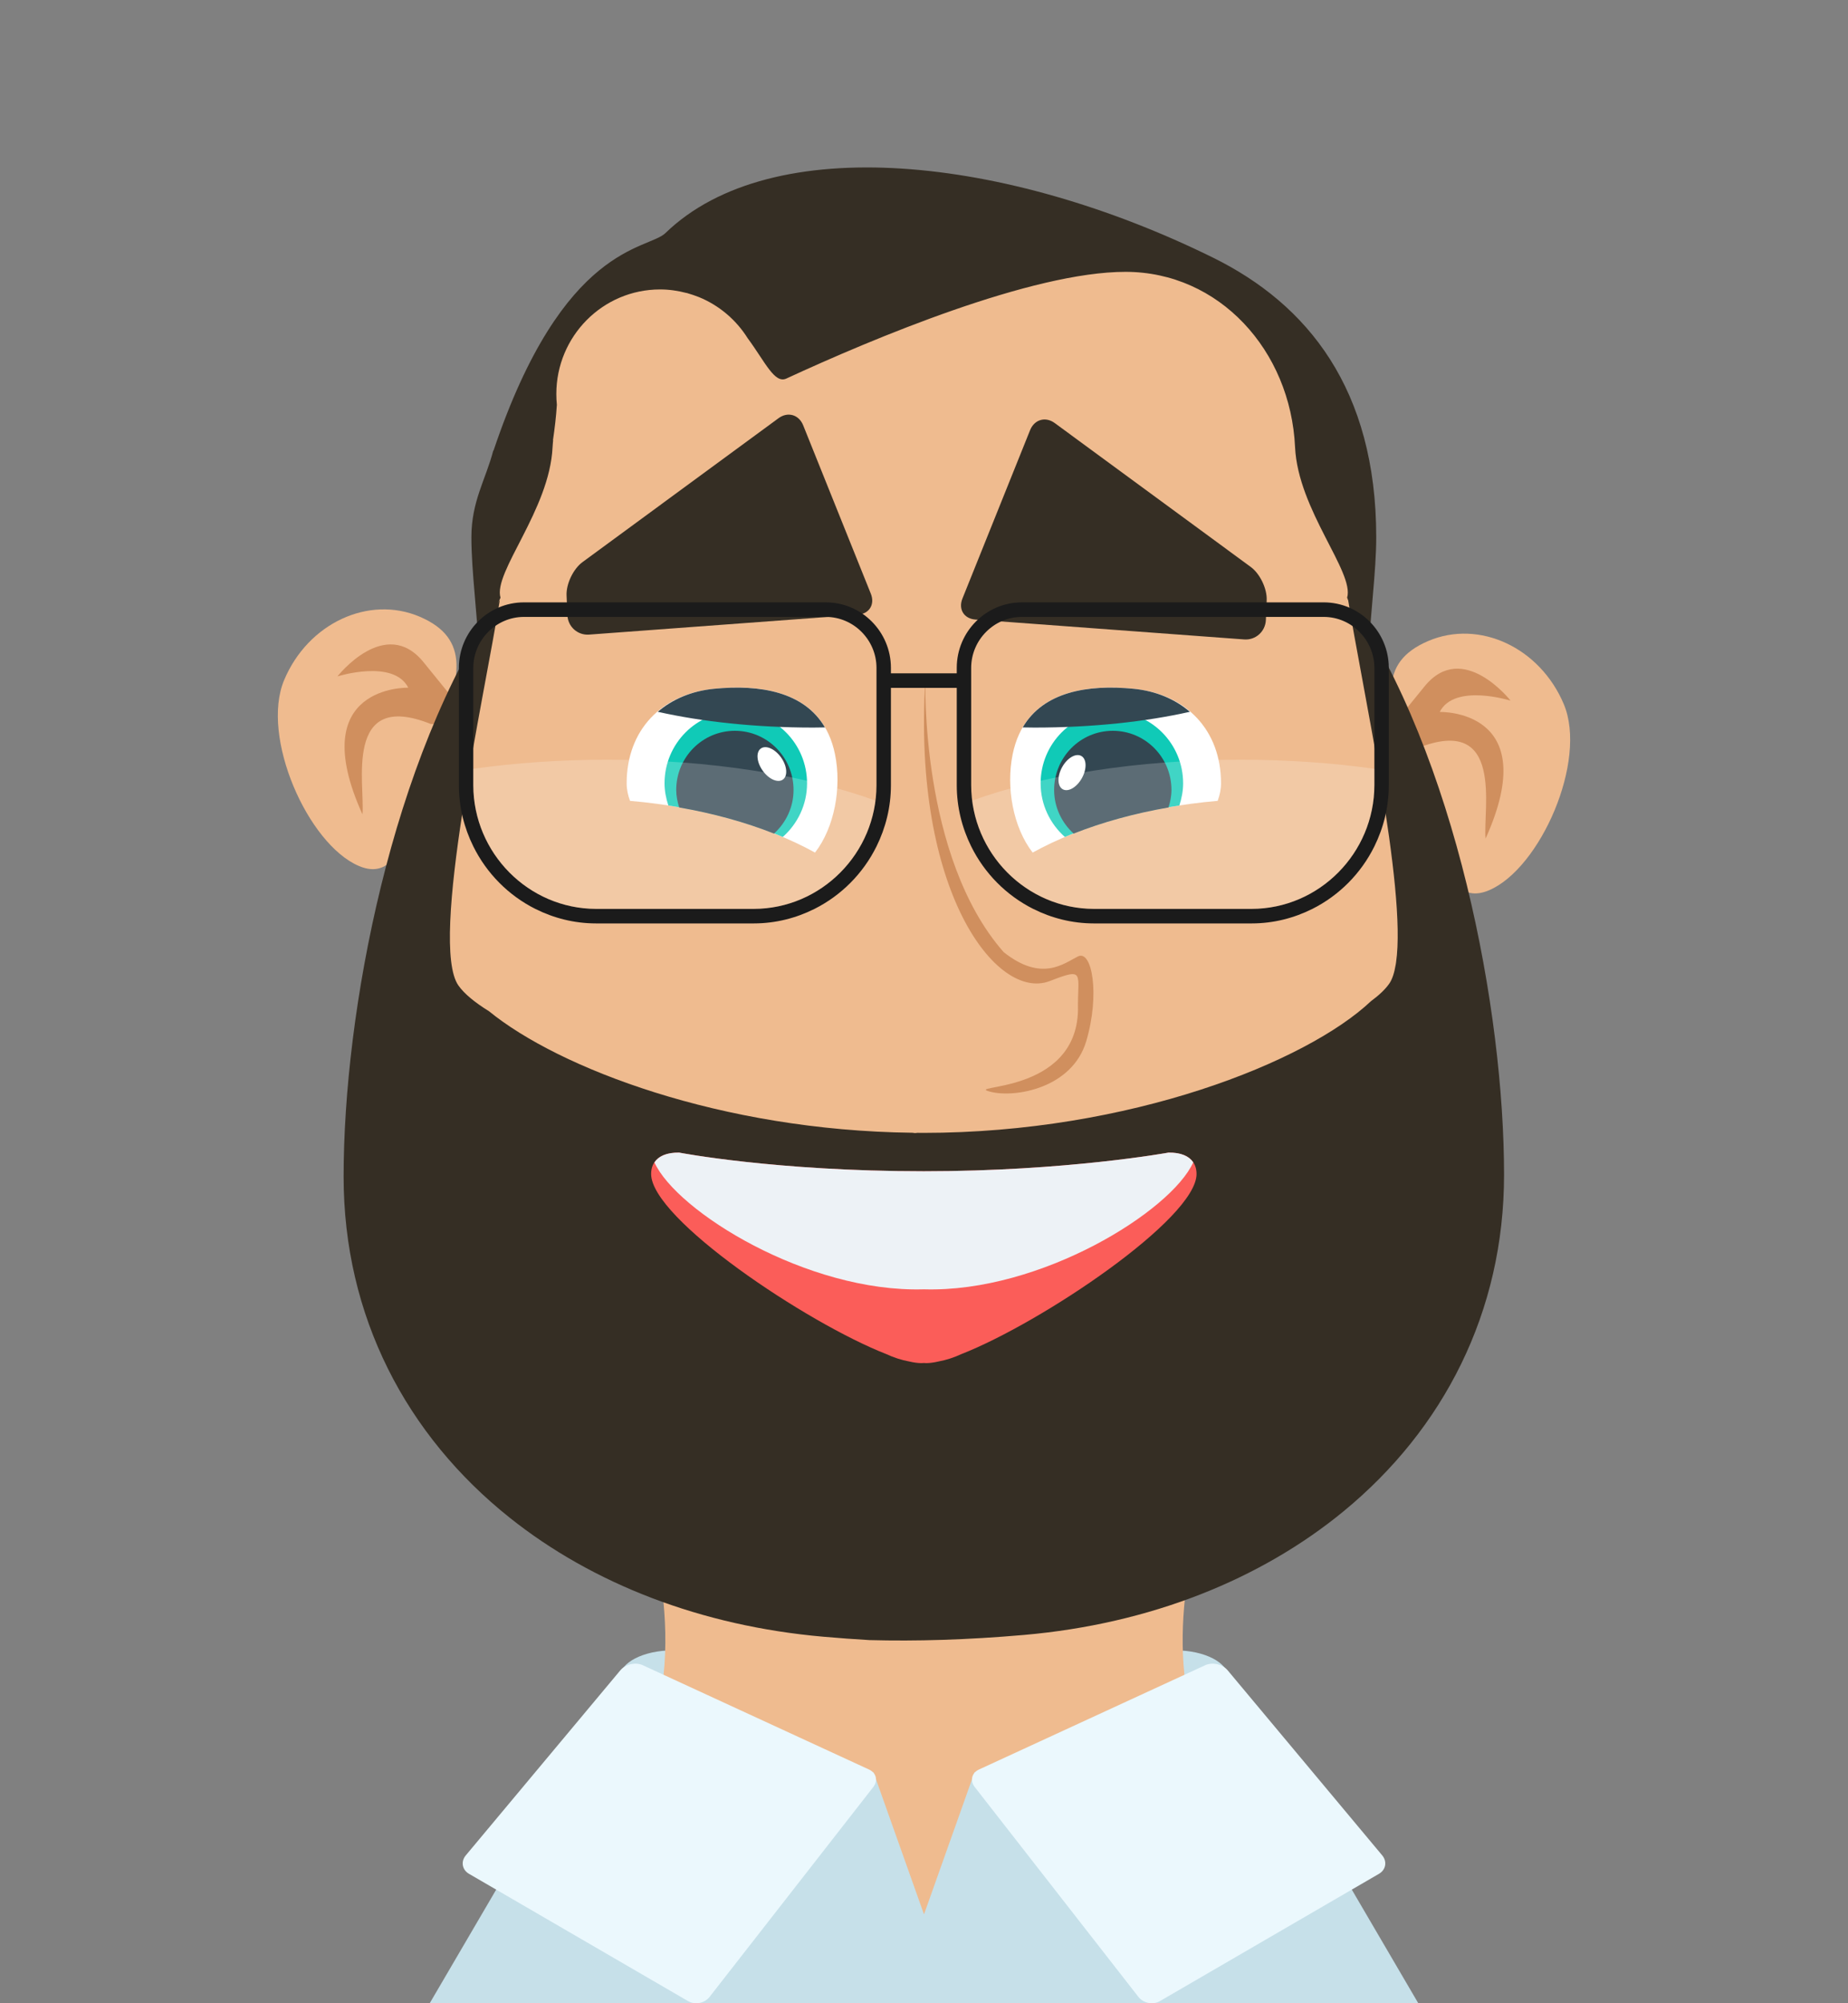 <?xml version="1.0" encoding="utf-8"?>
<!-- Generator: Adobe Illustrator 13.0.0, SVG Export Plug-In . SVG Version: 6.00 Build 14948)  -->
<!DOCTYPE svg PUBLIC "-//W3C//DTD SVG 1.1//EN" "http://www.w3.org/Graphics/SVG/1.1/DTD/svg11.dtd">
<svg version="1.1" id="Layer_1" xmlns="http://www.w3.org/2000/svg" xmlns:xlink="http://www.w3.org/1999/xlink" x="0px" y="0px"
	 width="360px" height="390px" viewBox="0 0 360 390" enable-background="new 0 0 360 390" xml:space="preserve">
<rect x="0" y="0" width="360" height="390" fill="#808080" stroke="none"/>
<g>
	<ellipse fill="#C6E0E9" cx="228.979" cy="326.657" rx="10.323" ry="5.355"/>
	<ellipse fill="#C6E0E9" cx="131.021" cy="326.657" rx="10.323" ry="5.355"/>
	<path fill="#EFBB8F" d="M230.995,309.777c-12.89,3.019-28.563,4.795-45.479,4.795c-22.347,0-42.531-3.094-56.974-8.071
		c1.47,9.083,2.029,21.376-2.339,32.563c-4.977,12.75,14.883,29.398,31.277,40.529c1.498,4.459,2.721,8.1,3.498,10.402h38.043
		c0.773-2.305,2-5.943,3.498-10.402c16.394-11.131,36.252-27.779,31.275-40.529C229.936,329.172,229.932,318.422,230.995,309.777z"
		/>
	<g>
		<path fill="#EFBB8F" d="M255.657,80.268c0,22,75.535,212.175-69.25,212.175c-153.569,0-84.673-190.175-84.673-212.175
			c0-22.005,34.459-39.84,76.96-39.84C221.198,40.428,255.657,58.263,255.657,80.268z"/>
		<path fill="#D08F5E" d="M180.272,132.203c0,0-1.114,34.527,15.234,53.149c7.434,5.92,11.768,2.198,14.489,0.845
			c2.726-1.354,4.325,7.391,1.603,16.529c-2.725,9.14-13.871,11.059-18.662,9.82c-5.584-1.451,16.689,0.729,17.061-15.857
			c-0.124-7.277,1.52-8.404-5.499-5.694C194.089,195.009,177.672,173.334,180.272,132.203z"/>
		<path fill="#352E24" d="M236.293,50.154c-40.236-19.834-85.968-24.794-106.657-4.783c-3.486,3.372-19.914,2.002-33.488,42.337
			l-0.056,0.009c-1.462,5.63-4.261,9.858-4.261,16.878c0,6.744,1.196,15.136,1.344,21.233l4.327-9.463
			c-1.479-4.961,9.573-17.064,10.142-29.327c0.022-0.455,0.074-0.896,0.111-1.344l-0.032,0.006c0.33-2.252,0.611-4.54,0.759-6.895
			c-0.071-0.687-0.105-1.39-0.105-2.096c0-11.243,9.045-20.361,20.204-20.361c1.764,0,3.464,0.25,5.095,0.677
			c0.051,0.013,0.131,0.017,0.177,0.03c0.075,0.02,0.138,0.051,0.209,0.07c0.639,0.183,1.258,0.394,1.868,0.632
			c0.075,0.029,0.155,0.052,0.228,0.083c3.942,1.611,7.257,4.436,9.5,8.013c3.395,4.592,5.218,8.91,7.525,7.846
			c16.868-7.791,47.82-20.776,66.066-20.776c18.244,0,32.161,15.296,33.035,34.115c0.567,12.263,11.62,24.366,10.143,29.327
			l4.324,9.463c0.149-6.098,1.347-14.489,1.347-21.233C268.098,75.702,254.688,59.217,236.293,50.154z"/>
		<g>
			<path fill="#EFBB8F" d="M85.122,143.292c-4.645,11.043-5.265,29.546-15.216,25.297c-9.951-4.247-19.192-25.16-14.547-36.206
				c4.642-11.047,16.468-16.559,26.419-12.314C91.727,124.317,89.764,132.245,85.122,143.292z"/>
			<path fill="#D08F5E" d="M83.91,140.947c0.846,0.068,1.589-0.05,2.266-0.249c0.701-1.783,1.313-3.479,1.775-5.076
				c-1.093-1.349-2.792-3.438-5.462-6.723c-7.421-9.128-16.754,2.785-16.754,2.785s10.925-3.446,13.8,2.203
				c0,0-20.354-0.613-8.93,24.648C71.156,152.905,66.832,134.139,83.91,140.947z"/>
		</g>
		<g>
			<path fill="#EFBB8F" d="M274.878,148.015c4.646,11.044,5.265,29.545,15.215,25.298c9.949-4.247,19.19-25.162,14.548-36.21
				c-4.642-11.043-16.47-16.556-26.418-12.309C268.271,129.04,270.236,136.969,274.878,148.015z"/>
			<path fill="#D08F5E" d="M276.089,145.67c-0.846,0.071-1.592-0.053-2.266-0.249c-0.701-1.784-1.313-3.481-1.774-5.08
				c1.094-1.344,2.792-3.435,5.465-6.717c7.42-9.129,16.752,2.781,16.752,2.781s-10.925-3.447-13.8,2.201
				c0,0,20.354-0.606,8.931,24.652C288.842,157.628,293.168,138.863,276.089,145.67z"/>
		</g>
		<path fill="#352E24" d="M262.564,116.438c2.644,16.764,11.5,56.504,9.396,70.917c-0.02,0.137-0.029,0.271-0.063,0.407
			c-0.269,1.622-0.678,2.911-1.277,3.756c-0.783,1.113-1.998,2.253-3.564,3.407c-12.459,11.767-46.902,25.63-87.254,25.63
			c-0.357,0-0.709-0.012-1.067-0.012c-0.159,0.012-0.328,0.034-0.485,0.049c-0.168-0.021-0.346-0.045-0.513-0.063
			c-37.246-0.44-68.875-12.564-82.469-23.653c-2.741-1.699-4.808-3.378-5.957-5.003c-5.781-8.178,5.083-56.206,8.057-75.079
			c-21.19,30.915-30.431,80.437-30.431,112.261c0,27.269,12.265,50.416,32.372,66.432c16.092,12.815,37.204,21.066,61.106,23.16
			c3.063,0.269,6.045,0.483,8.949,0.654c9.072,0.244,19.055-0.04,30.155-1.007c24.453-2.146,45.982-10.735,62.209-24.063
			c19.447-15.977,31.27-38.768,31.27-65.528C292.999,196.875,283.757,147.354,262.564,116.438z"/>
		<path fill="#FB5D59" d="M179.968,228.025c-28.879,0-47.68-3.635-47.68-3.635c-3.785-0.041-5.446,1.727-5.446,4.162
			c0,8.715,30.262,28.993,45.823,35.072c1.395,0.652,2.881,1.143,4.439,1.432c0.907,0.209,1.704,0.32,2.363,0.32
			c0.169,0,0.333-0.02,0.501-0.023c0.169,0.006,0.332,0.023,0.501,0.023c0.657,0,1.456-0.111,2.362-0.32
			c1.56-0.289,3.044-0.779,4.44-1.432c15.56-6.079,45.821-26.357,45.821-35.072c0-2.437-1.659-4.203-5.446-4.162
			C227.646,224.391,207.729,228.025,179.968,228.025z"/>
		<path fill="#EDF2F6" d="M179.909,251.012h0.117c22.708,0.646,48.132-15.209,52.422-24.721c-0.792-1.184-2.341-1.93-4.802-1.9
			c0,0-19.92,3.635-47.679,3.635c-28.879,0-47.68-3.635-47.68-3.635c-2.457-0.027-4.007,0.717-4.8,1.906
			C131.779,235.805,157.205,251.656,179.909,251.012z"/>
		<g>
			<g>
				<path fill="#352E24" d="M110.37,115.921c-0.094-2.246,1.306-5.166,3.108-6.489l38.182-28.014
					c1.804-1.325,3.965-0.699,4.804,1.384l13.179,32.783c0.837,2.081-0.298,3.922-2.522,4.09l-52.369,3.872
					c-2.226,0.161-4.123-1.541-4.218-3.787L110.37,115.921z"/>
			</g>
			<g>
				<path fill="#352E24" d="M246.759,116.862c0.095-2.241-1.303-5.165-3.104-6.484l-38.187-28.016
					c-1.803-1.324-3.964-0.701-4.801,1.383l-13.179,32.78c-0.84,2.087,0.298,3.926,2.521,4.091l52.37,3.87
					c2.229,0.164,4.122-1.539,4.219-3.783L246.759,116.862z"/>
			</g>
			<g>
				<path fill="#FFFFFF" d="M158.77,165.984c3.798-4.893,5.221-12.677,3.894-19.143c-2.348-11.438-12.65-13.81-23.548-12.747
					c-10.238,1-17.041,8.048-17.041,18.413c0,1.175,0.248,2.308,0.656,3.408C136.796,157.137,149.321,160.769,158.77,165.984z"/>
				<path fill="#10CAB7" d="M152.495,162.941c2.874-2.557,4.722-6.264,4.722-10.434c0-7.724-6.214-13.986-13.882-13.986
					c-7.666,0-13.88,6.263-13.88,13.986c0,1.513,0.3,2.94,0.74,4.305C138.423,158.075,145.975,160.181,152.495,162.941z"/>
				<path fill="#334752" d="M139.116,134.095c-4.4,0.43-8.111,2.031-10.976,4.481c8.581,1.93,19.02,3.073,30.305,3.073
					c0.764,0,1.504-0.024,2.258-0.032C156.647,134.688,148.088,133.22,139.116,134.095z"/>
				<path fill="#334752" d="M154.587,153.787c0-6.36-5.116-11.514-11.426-11.514c-6.313,0-11.428,5.153-11.428,11.514
					c0,1.2,0.236,2.327,0.576,3.413c6.714,1.165,12.932,2.89,18.475,5.086C153.095,160.183,154.587,157.177,154.587,153.787z"/>
				<path fill="#FFFFFF" d="M152.148,147.453c1.191,1.668,1.354,3.598,0.368,4.313c-0.985,0.713-2.747-0.063-3.938-1.727
					c-1.188-1.67-1.354-3.602-0.369-4.313C149.197,145.011,150.958,145.785,152.148,147.453z"/>
				<g>
					<g>
						<path fill="#1B1B1B" d="M160.903,117.272h-14.054h-30.752h-14.053c-6.968,0.007-12.648,5.728-12.651,12.746v14.168v8.678
							c0.001,4.274,1.029,8.309,2.809,11.908c2.599,5.262,6.853,9.551,12.078,12.173c3.57,1.788,7.576,2.827,11.818,2.829h30.752
							c4.244-0.002,8.248-1.041,11.82-2.829c5.224-2.622,9.476-6.906,12.078-12.168c1.779-3.6,2.808-7.637,2.808-11.913v-8.678
							v-14.168C173.554,123,167.873,117.279,160.903,117.272z M170.746,132.271v11.916v8.678
							c-0.025,13.233-10.761,24.053-23.897,24.081h-30.752c-13.134-0.028-23.871-10.848-23.896-24.081v-8.678v-11.911v-2.257
							c0.014-5.439,4.439-9.901,9.842-9.915h2.239h11.814h30.752h11.82h2.234c5.403,0.014,9.835,4.476,9.843,9.915L170.746,132.271
							L170.746,132.271z"/>
					</g>
				</g>
				<rect x="171.976" y="131.085" fill="#1B1B1B" width="16.519" height="2.833"/>
				<path fill="none" d="M170.746,144.187v-11.916v-2.252c-0.008-5.439-4.44-9.901-9.843-9.915h-2.234h-11.82h-30.752h-11.814
					h-2.239c-5.403,0.014-9.829,4.476-9.842,9.915v2.257v11.911v5.487c8.152-1.144,16.95-1.77,26.127-1.77
					c20.179,0,38.523,3.021,52.207,7.952c0.124-0.984,0.208-1.979,0.211-2.992L170.746,144.187L170.746,144.187z"/>
				<path opacity="0.2" fill="#FFFFFF" enable-background="new    " d="M92.201,149.674v3.19
					c0.024,13.233,10.761,24.053,23.896,24.081h30.752c12.128-0.025,22.189-9.257,23.686-21.089
					c-13.683-4.931-32.028-7.952-52.207-7.952C109.151,147.904,100.354,148.53,92.201,149.674z"/>
				<path fill="#FFFFFF" d="M201.165,165.984c-3.797-4.893-5.22-12.677-3.892-19.143c2.349-11.438,12.65-13.81,23.545-12.747
					c10.24,1,17.043,8.048,17.043,18.413c0,1.175-0.25,2.308-0.655,3.408C223.143,157.137,210.615,160.769,201.165,165.984z"/>
				<path fill="#10CAB7" d="M207.441,162.941c-2.873-2.557-4.721-6.264-4.721-10.434c0-7.724,6.213-13.986,13.879-13.986
					c7.668,0,13.881,6.263,13.881,13.986c0,1.513-0.299,2.94-0.735,4.305C221.514,158.075,213.962,160.181,207.441,162.941z"/>
				<path fill="#334752" d="M220.818,134.095c4.402,0.43,8.113,2.031,10.976,4.481c-8.578,1.93-19.017,3.073-30.303,3.073
					c-0.763,0-1.505-0.024-2.261-0.032C203.291,134.688,211.852,133.22,220.818,134.095z"/>
				<path fill="#334752" d="M205.35,153.787c0-6.36,5.118-11.514,11.428-11.514c6.312,0,11.428,5.153,11.428,11.514
					c0,1.2-0.236,2.327-0.576,3.413c-6.713,1.165-12.932,2.89-18.477,5.086C206.841,160.183,205.35,157.177,205.35,153.787z"/>
				<path fill="#FFFFFF" d="M206.923,149.326c1-1.789,2.669-2.749,3.728-2.147c1.057,0.602,1.1,2.536,0.1,4.327
					c-1.002,1.788-2.672,2.75-3.729,2.148C205.963,153.053,205.919,151.117,206.923,149.326z"/>
				<g>
					<g>
						<path fill="#1B1B1B" d="M186.382,130.019v14.168v8.678c0,4.276,1.031,8.313,2.81,11.913
							c2.602,5.262,6.854,9.546,12.078,12.168c3.571,1.788,7.574,2.827,11.819,2.829h30.75c4.245-0.002,8.248-1.041,11.819-2.829
							c5.224-2.622,9.479-6.911,12.078-12.173c1.777-3.6,2.806-7.634,2.808-11.908v-8.678v-14.168
							c-0.004-7.019-5.683-12.739-12.647-12.746h-14.058h-30.75h-14.055C192.063,117.279,186.382,123,186.382,130.019z
							 M189.189,130.019c0.01-5.439,4.439-9.901,9.845-9.915h2.233h11.82h30.75h11.818h2.238c5.399,0.014,9.828,4.476,9.842,9.915
							v2.257v11.911v8.678c-0.025,13.233-10.764,24.053-23.898,24.081h-30.75c-13.137-0.028-23.873-10.848-23.898-24.081v-8.678
							v-11.916V130.019z"/>
					</g>
				</g>
				<path fill="none" d="M189.189,144.187v-11.916v-2.252c0.01-5.439,4.439-9.901,9.845-9.915h2.233h11.82h30.75h11.818h2.238
					c5.399,0.014,9.828,4.476,9.842,9.915v2.257v11.911v5.487c-8.154-1.144-16.951-1.77-26.129-1.77
					c-20.178,0-38.522,3.021-52.209,7.952c-0.123-0.984-0.205-1.979-0.209-2.992V144.187L189.189,144.187z"/>
				<path opacity="0.2" fill="#FFFFFF" enable-background="new    " d="M267.736,149.674v3.19
					c-0.024,13.233-10.762,24.053-23.897,24.081h-30.75c-12.129-0.025-22.188-9.257-23.688-21.089
					c13.687-4.931,32.031-7.952,52.209-7.952C250.786,147.904,259.583,148.53,267.736,149.674z"/>
			</g>
		</g>
	</g>
	<polygon fill="#C6E0E9" points="143.98,351.818 170.16,345.023 186.15,390 83.711,390 107.782,348.88 	"/>
	<g>
		<g>
			<path fill="#EBF8FD" d="M120.85,325.178c0.994-1.188,2.96-1.636,4.368-0.988l44.083,20.312c1.407,0.646,1.774,2.179,0.82,3.403
				l-31.902,40.873c-0.952,1.224-2.832,1.589-4.171,0.811l-42.689-24.79c-1.34-0.778-1.621-2.392-0.624-3.583L120.85,325.178z"/>
		</g>
	</g>
	<polygon fill="#C6E0E9" points="216.021,351.818 189.841,345.023 173.85,390 276.289,390 252.216,348.88 	"/>
	<g>
		<g>
			<path fill="#EBF8FD" d="M239.15,325.178c-0.993-1.188-2.961-1.636-4.367-0.988L190.7,344.5c-1.408,0.646-1.774,2.178-0.82,3.402
				l31.899,40.873c0.953,1.225,2.834,1.59,4.173,0.812l42.688-24.79c1.34-0.777,1.619-2.393,0.623-3.583L239.15,325.178z"/>
		</g>
	</g>
</g>
</svg>
